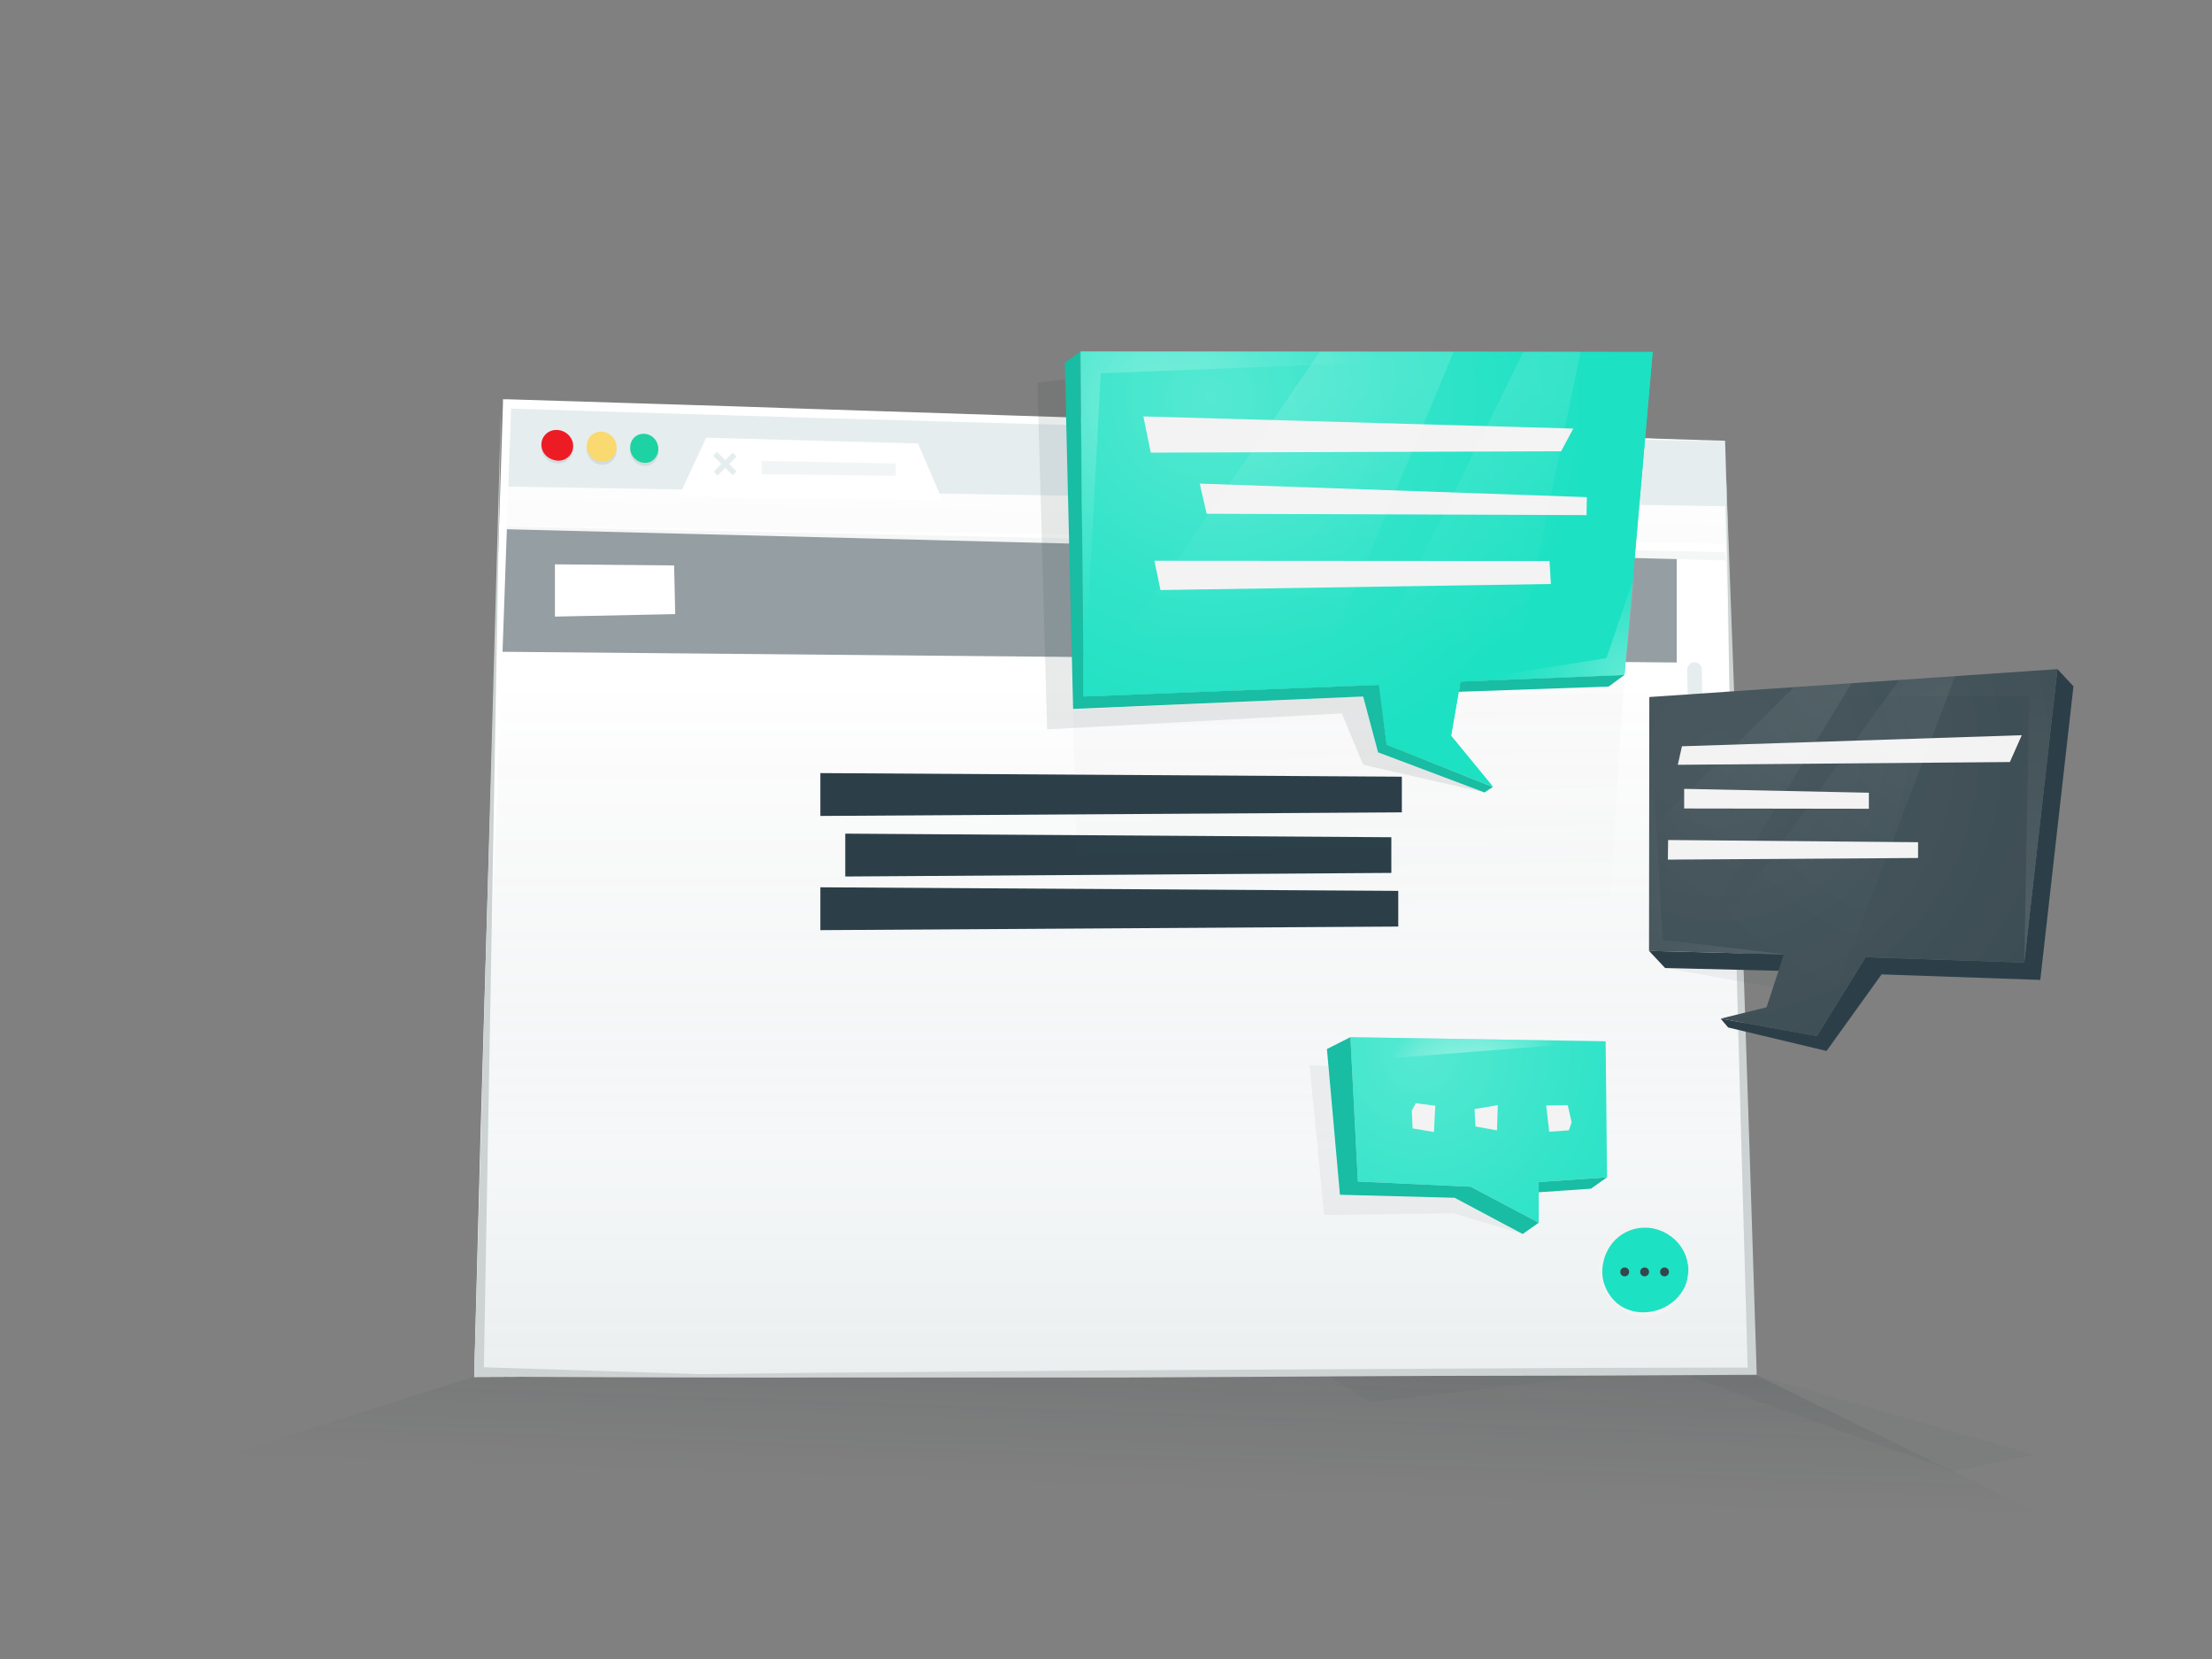 <svg xmlns="http://www.w3.org/2000/svg" xmlns:xlink="http://www.w3.org/1999/xlink" viewBox="0 0 800 600" width="800" height="600"><rect x="0" y="0" width="800" height="600" fill="#808080" stroke="none"/><linearGradient id="a" gradientUnits="userSpaceOnUse" x1="393.362" y1="563.338" x2="395.102" y2="513.509" gradientTransform="translate(0 -26)"><stop offset="0" stop-color="#253338" stop-opacity="0"/><stop offset="1" stop-color="#253338" stop-opacity=".5"/></linearGradient><path opacity=".25" fill="url(#a)" d="M635.2 497.4l-463.7.5-121.4 38.5 686.3 10.4-101.2-49.4z"/><path fill="#E6EDEF" d="M634 495.9L171.5 498l12.3-352.1 440.1 13.5L634 495.9z"/><linearGradient id="b" gradientUnits="userSpaceOnUse" x1="402.469" y1="-394.349" x2="409.913" y2="-45.295" gradientTransform="matrix(1 0 0 -1 0 116)"><stop offset="0" stop-color="#dbdbdb"/><stop offset="1" stop-color="#fff"/></linearGradient><path fill="url(#b)" d="M634 495.9L171.5 498l12.3-322 440.1 7.1L634 495.9z"/><path fill="#FFF" d="M623.8 196.6l-442.3-6.3-9.9 307.6 462.5-2.1-10.3-299.2z"/><path fill="#E6EDEF" d="M613.5 281.3c-1.5 0-2.7-1.3-2.7-2.6l-.6-36.5c0-1.5 1.3-2.7 2.6-2.7 1.5 0 2.7 1.3 2.7 2.6l.5 36.4c.2 1.4-1.1 2.6-2.5 2.8z"/><path fill="#2C3F49" d="M606.4 202.2v37.4l-427.1-3.9 3.8-44.3z" opacity=".5"/><path opacity=".05" fill="#2C3F49" d="M623.8 199.7l-442.3-9.3.1.9 1.5.1 423.3 10.8 17.7.5z"/><linearGradient id="c" gradientUnits="userSpaceOnUse" x1="402.627" y1="-468.646" x2="402.627" y2="-131.614" gradientTransform="matrix(1 0 0 -1 0 116)"><stop offset="0" stop-color="#788a8e" stop-opacity=".5"/><stop offset=".502" stop-color="#9bb3ba" stop-opacity=".2"/><stop offset="1" stop-color="#202f35" stop-opacity="0"/></linearGradient><path opacity=".5" fill="url(#c)" d="M623.8 196.6l-442.3-6.3-10.1 307.6 462.5-2.1-10.1-299.2z"/><path fill="#CDD2D3" d="M624.2 169.7l3 81.5c1.2 27.1 1.9 54.3 2.8 81.5l2.7 81.5 2.6 81.5v1.5h-1.5l-56.9.3-56.9.1-114 .6H292l-113.9-.3 113.9-1.4 113.9-.9 113.9-.6 56.9-.3 56.9-.1-1.5 1.5-2.3-81.5-2.2-81.5c-.6-27.1-1.5-54.3-2.1-81.5l-1.3-81.9z"/><path fill="#FFF" d="M171.5 497.9l2.3-88 2.6-88 2.7-88 2.8-88v-1.5h1.5c36.8 1.2 73.4 2.2 110.1 3.5l110.1 3.6 110.1 3.9 110.1 4.3-110.1-2.7-110.1-2.8-110.1-3.1c-36.8-1.2-73.4-2.1-110.1-3.4l1.5-1.4-3.1 88-3.4 88-3.5 88-3.4 87.6z"/><path fill="#FFF" d="M340.9 181l-95.4-1.4 9.9-21.3 76.6 2.1 8.9 20.6z"/><path fill="#E6EDEF" d="M259.5 172l-1.4-1.4 2.8-2.8-3-3 1.4-1.4 3 3 2.7-2.7 1.4 1.4-2.7 2.7 2.7 2.7-1.4 1.4-2.7-2.7-2.8 2.8z"/><path opacity=".5" fill="#E6EDEF" d="M275.4 166.7v4.8l48.6.6v-4.5l-48.6-.9z"/><path opacity=".1" fill="#2C3F49" d="M207.3 162.3c0 3-2.5 5.5-5.7 5.3-3.1-.1-5.8-2.6-5.8-5.8 0-3.1 2.6-5.5 5.8-5.3 3.2.3 5.7 2.7 5.7 5.8zm15.7.6c0 3-2.3 5.3-5.3 5.2-3-.1-5.5-2.6-5.5-5.7 0-3 2.5-5.3 5.5-5.2 3 .2 5.3 2.7 5.3 5.7zm15.1.6c0 2.8-2.3 5.2-5 5-2.8-.1-5.2-2.5-5.2-5.5s2.3-5.2 5.2-5 5 2.6 5 5.5z"/><path fill="#1ED3A3" d="M238.1 162.4c0 2.8-2.3 5.2-5 5-2.8-.1-5.2-2.5-5.2-5.5s2.3-5.2 5.2-5 5 2.6 5 5.5z"/><path fill="#F9D970" d="M223 161.8c0 3-2.3 5.3-5.3 5.2-3-.1-5.5-2.6-5.5-5.7s2.5-5.3 5.5-5.2c3 .3 5.3 2.7 5.3 5.7z"/><path fill="#ED1C24" d="M207.3 161.3c0 3-2.5 5.5-5.7 5.3-3.2-.3-5.8-2.6-5.8-5.8 0-3.1 2.6-5.5 5.8-5.3 3.2.2 5.7 2.8 5.7 5.8z"/><path fill="#2C3F49" d="M507 293.8l-210.3 1.3v-15.5l210.3 1.3zM503.2 315.7L305.7 317v-15.5l197.5 1.3zM505.7 335.1l-209 1.3v-15.5l209 1.3z"/><path fill="#FFF" d="M200.7 204.1l43.1.4.4 17.6-43.5.9z"/><g><linearGradient id="d" gradientUnits="userSpaceOnUse" x1="488.021" y1="-3.632" x2="496.172" y2="333.827" gradientTransform="translate(.297 -.576)"><stop offset="0" stop-color="#2c3f49"/><stop offset="1" stop-color="#2c3f49" stop-opacity="0"/></linearGradient><path opacity=".1" fill="url(#d)" d="M385.1 131.2l3 125.2 2.4 109.8 189.1.2 7.9-122.3 10.2-116.8-206.9-.2z"/><path fill="#1DE1C3" d="M528.2 246.5l-3.4 19.6 15.1 18.4-38.4-15.2-2.9-21.6-106.7 4.2-1.1-124.8 206.9.2-10.2 116.8z"/><path fill="#1DE1C3" d="M528.2 246.5l-3.4 19.6 15.1 18.4-38.4-15.2-2.9-21.6-106.7 4.2-1.1-124.8 206.9.2-10.2 116.8z"/><radialGradient id="e" cx="437.955" cy="144.083" r="136.749" gradientTransform="translate(.297 -.576)" gradientUnits="userSpaceOnUse"><stop offset="0" stop-color="#fff" stop-opacity=".5"/><stop offset=".502" stop-color="#fff" stop-opacity=".2"/><stop offset="1" stop-color="#fff" stop-opacity="0"/></radialGradient><path opacity=".5" fill="url(#e)" d="M528.2 246.5l-3.4 19.6 15.1 18.4-38.4-15.2-2.9-21.6-106.7 4.2-1.1-124.8 206.9.2-10.2 116.8z"/><path fill="#18BDA3" d="M385.1 131.2l5.7-4.1 1.1 124.8 106.8-4.2 2.8 21.6 38.4 15.3-3 2-38.5-14.5-5.4-20.2-104.9 4.5zM528.2 246.5l59.3-2.4-5.7 4.2-54.2 1.9z"/><path fill="#F3F3F3" d="M564.6 163.2l-148.4.5-2.7-13.1L569 155zM573.8 186.3l-137.4-.5-2.5-10.9 140 4.9zM560.9 211.2l-141.2 2.2-2.2-10.6 142.9.1z"/></g><g><defs><path id="f" d="M528.1 246.5l-3.3 19.6 15.2 18.5-38.5-15.2-2.9-21.7-106.7 4.4-1.3-124.9h207l-10.1 116.9z"/></defs><clipPath id="g"><use xlink:href="#f" overflow="visible"/></clipPath><linearGradient id="h" gradientUnits="userSpaceOnUse" x1="458.683" y1="139.78" x2="459.001" y2="231.917"><stop offset="0" stop-color="#fff" stop-opacity=".5"/><stop offset=".502" stop-color="#fff" stop-opacity=".2"/><stop offset="1" stop-color="#fff" stop-opacity="0"/></linearGradient><path opacity=".25" clip-path="url(#g)" fill="url(#h)" d="M391.9 252.1L478 126.2l47.8.9-51.4 123.1z"/><linearGradient id="i" gradientUnits="userSpaceOnUse" x1="529.616" y1="140.052" x2="529.944" y2="235.173"><stop offset="0" stop-color="#fff" stop-opacity=".5"/><stop offset=".502" stop-color="#fff" stop-opacity=".2"/><stop offset="1" stop-color="#fff" stop-opacity="0"/></linearGradient><path opacity=".2" clip-path="url(#g)" fill="url(#i)" d="M551.2 126.8l-63.6 129.1 57.8-1.4L571.9 126z"/></g><g><path fill="#35464D" d="M744.1 242l-147.6 10.1-.1 91.8 48.8 1.3-6.3 19.1-16.6 4.1 34.8 6.3 17.6-28.5 57.4 1.9z"/><radialGradient id="j" cx="620.954" cy="273.765" r="260.671" gradientTransform="translate(.297 -.576)" gradientUnits="userSpaceOnUse"><stop offset="0" stop-color="#fff" stop-opacity=".5"/><stop offset=".502" stop-color="#fff" stop-opacity=".2"/><stop offset=".738" stop-color="#fff" stop-opacity=".052"/><stop offset="1" stop-color="#fff" stop-opacity="0"/></radialGradient><path opacity=".2" fill="url(#j)" d="M744.1 242l-147.6 10.1-.1 91.8 48.8 1.3-6.3 19.1-16.6 4.1 34.8 6.3 17.6-28.5 57.4 1.9z"/><path fill="#2C3F49" d="M596.4 343.9l5.8 6.2 41.1 1 1.9-5.9z"/><path fill="#2C3F49" d="M622.3 368.4l2.7 3.2 35.6 8.5 19.9-27.7 57.4 2 12-106.2-5.8-6.2-12 106.1-57.4-1.9-17.6 28.5z"/><path fill="#F3F3F3" d="M608.3 269.9l-1.5 6.7 120.1-1 4.3-9.7zM609.1 285.3v7.1l66.8.1v-5.8zM603.3 303.8l-.1 7.1 90.5-.6v-5.7z"/><g><defs><path id="k" d="M744.1 242l-147.6 10.1-.1 91.8 48.8 1.3-6.3 19.1-16.6 4.1 34.8 6.3 17.6-28.5 57.4 1.9z"/></defs><clipPath id="l"><use xlink:href="#k" overflow="visible"/></clipPath><radialGradient id="m" cx="573.497" cy="359.306" r="92.782" gradientTransform="rotate(72.741 694.65 362.148)" gradientUnits="userSpaceOnUse"><stop offset="0" stop-color="#fff" stop-opacity=".5"/><stop offset=".502" stop-color="#fff" stop-opacity=".2"/><stop offset="1" stop-color="#fff" stop-opacity="0"/></radialGradient><path opacity=".14" clip-path="url(#l)" fill="url(#m)" d="M683.2 214.3L532 364.6l46.7 31.6 95.1-155.9z"/><radialGradient id="n" cx="590.611" cy="321.24" r="115.888" gradientTransform="rotate(74.026 693.265 362.818)" gradientUnits="userSpaceOnUse"><stop offset="0" stop-color="#fff" stop-opacity=".5"/><stop offset=".502" stop-color="#fff" stop-opacity=".2"/><stop offset="1" stop-color="#fff" stop-opacity="0"/></radialGradient><path opacity=".12" clip-path="url(#l)" fill="url(#n)" d="M709.3 214.7L597.8 369.5l53.4 22.5 63-166.1z"/></g></g><g><path fill="#1DE1C3" d="M580.7 376.6l-92.3-1.5 2.7 52.2 40.8 1.9 24.6 13v-14.7l24.7-1.7z"/><radialGradient id="o" cx="511.239" cy="379.945" r="128.552" gradientTransform="matrix(.94 0 0 1 32.917 0)" gradientUnits="userSpaceOnUse"><stop offset="0" stop-color="#fff" stop-opacity=".5"/><stop offset=".502" stop-color="#fff" stop-opacity=".2"/><stop offset="1" stop-color="#fff" stop-opacity="0"/></radialGradient><path opacity=".5" fill="url(#o)" d="M580.7 376.6l-92.3-1.5 2.7 52.2 40.8 1.9 24.6 13v-14.7l24.7-1.7z"/><path fill="#18BDA3" d="M488.4 375.1l-8.5 4.3 4.7 52.7 41.5 1.1 24.6 13.1 5.8-4.1-24.6-13-40.8-1.9zM556.5 427.5l24.7-1.7-5.8 4.1-18.9 1.3z"/><path fill="#F3F3F3" d="M510.6 401.7l.3 6.4 7.7 1.3.5-9.5-7.1-.9zM568.4 405.9l-1.4-6.2-7.8.1 1.1 9.5 7.1-.5zM533.3 401.1l.3 6.3 7.8 1.4.3-9.1z"/></g><g><ellipse fill="#1DE1C3" cx="594.8" cy="459.2" rx="15.9" ry="16.3"/><path fill="#F3F3F3" d="M610.8 459.2c0 4.2-1.4 8.5-4.3 11.9-2.8 3.4-7.3 5.4-11.8 5.2-2.2-.1-4.4-.6-6.4-1.6s-3.7-2.3-5.2-3.9c-2.9-3.1-4.7-7.3-4.9-11.7-.2-4.4 1.4-8.9 4.5-12.1 1.5-1.6 3.4-3 5.4-3.9 2.1-.9 4.3-1.4 6.6-1.4 2.2 0 4.5.5 6.5 1.4 2 .9 3.8 2.3 5.3 4 3 3.6 4.3 7.9 4.3 12.1zm-.2 0c0-4.2-2-8.3-5-11-3-2.7-6.9-4.3-10.8-4.2-3.9 0-7.8 1.6-10.6 4.4-2.8 2.8-4.5 6.7-4.7 10.8-.1 2 .2 4.1 1 6 .7 1.9 1.9 3.7 3.3 5.2 2.9 3 7.1 4.4 11.1 4.2 4-.1 7.9-1.7 10.9-4.4 1.5-1.4 2.7-3.1 3.6-4.9.8-1.9 1.2-4 1.2-6.1z"/></g><g fill="#35464D"><path d="M586 460c0-.9.7-1.6 1.6-1.6.9 0 1.6.7 1.6 1.6 0 .9-.7 1.6-1.6 1.6-.9 0-1.6-.7-1.6-1.6zM593.2 460c0-.9.7-1.6 1.6-1.6.9 0 1.6.7 1.6 1.6 0 .9-.7 1.6-1.6 1.6-.9 0-1.6-.7-1.6-1.6zM600.4 460c0-.9.7-1.6 1.6-1.6.9 0 1.6.7 1.6 1.6 0 .9-.7 1.6-1.6 1.6-.9 0-1.6-.7-1.6-1.6z"/></g><path opacity=".1" fill="#253338" d="M536.9 286.6l-38.5-14.5-5.4-20.2-9.1.4-95.8 4.3-2.8-119.4-10.1 1.2 3.5 125.4 106.6-5.8 7.7 18.6z"/><path opacity=".05" fill="#253338" d="M480.4 385.6l4.2 46.5 41.5 1.1 24.6 13.1-25-7.5-46.8.6-5.3-54.2zM602.3 350.1l39.2 7 1.9-6z"/><radialGradient id="p" cx="587.94" cy="243.721" r="46.437" gradientUnits="userSpaceOnUse"><stop offset="0" stop-color="#fff" stop-opacity=".5"/><stop offset=".502" stop-color="#fff" stop-opacity=".2"/><stop offset="1" stop-color="#fff" stop-opacity="0"/></radialGradient><path opacity=".6" fill="url(#p)" d="M528.1 246.5l59.4-2.4 3.6-35.7L581 238z"/><radialGradient id="q" cx="534.556" cy="401.158" r="37.494" gradientUnits="userSpaceOnUse"><stop offset="0" stop-color="#fff" stop-opacity=".5"/><stop offset=".502" stop-color="#fff" stop-opacity=".2"/><stop offset="1" stop-color="#fff" stop-opacity="0"/></radialGradient><path fill="url(#q)" d="M491.1 427.3l-2.7-52.2 92.3 1.5-84 6.6z"/><radialGradient id="r" cx="534.556" cy="401.158" r="37.494" gradientUnits="userSpaceOnUse"><stop offset="0" stop-color="#fff" stop-opacity=".5"/><stop offset=".502" stop-color="#fff" stop-opacity=".2"/><stop offset="1" stop-color="#fff" stop-opacity="0"/></radialGradient><path fill="url(#r)" d="M491.1 427.3l-2.7-52.2 92.3 1.5-84 6.6z"/><radialGradient id="s" cx="414.647" cy="147.004" r="83.669" gradientUnits="userSpaceOnUse"><stop offset="0" stop-color="#fff" stop-opacity=".5"/><stop offset=".502" stop-color="#fff" stop-opacity=".2"/><stop offset="1" stop-color="#fff" stop-opacity="0"/></radialGradient><path opacity=".5" fill="url(#s)" d="M391.9 252.1l-1.3-124.9h207L398.1 135z"/><radialGradient id="t" cx="736.786" cy="340.123" r="118.431" gradientUnits="userSpaceOnUse"><stop offset="0" stop-color="#fff" stop-opacity=".5"/><stop offset=".502" stop-color="#fff" stop-opacity=".2"/><stop offset="1" stop-color="#fff" stop-opacity="0"/></radialGradient><path opacity=".2" fill="url(#t)" d="M596.5 252.1l147.6-10.3-12 106.2 1.8-96.3z"/><radialGradient id="u" cx="642.882" cy="338.227" r="80.389" gradientUnits="userSpaceOnUse"><stop offset="0" stop-color="#fff" stop-opacity=".5"/><stop offset=".502" stop-color="#fff" stop-opacity=".2"/><stop offset="1" stop-color="#fff" stop-opacity="0"/></radialGradient><path opacity=".2" fill="url(#u)" d="M596.5 252.1v91.8l48.8 1.2-44-5.2z"/><path opacity=".05" fill="#35464D" d="M610.4 497.6l96 34.6 29.2-6.1-100.3-28.7zM564.7 497.6l12.1.1-80.9 9.4-15.7-9.5z"/><path fill="#CDD2D3" d="M181.2 147l-9.7 350.9 120.5.3-117-3.7z"/></svg>